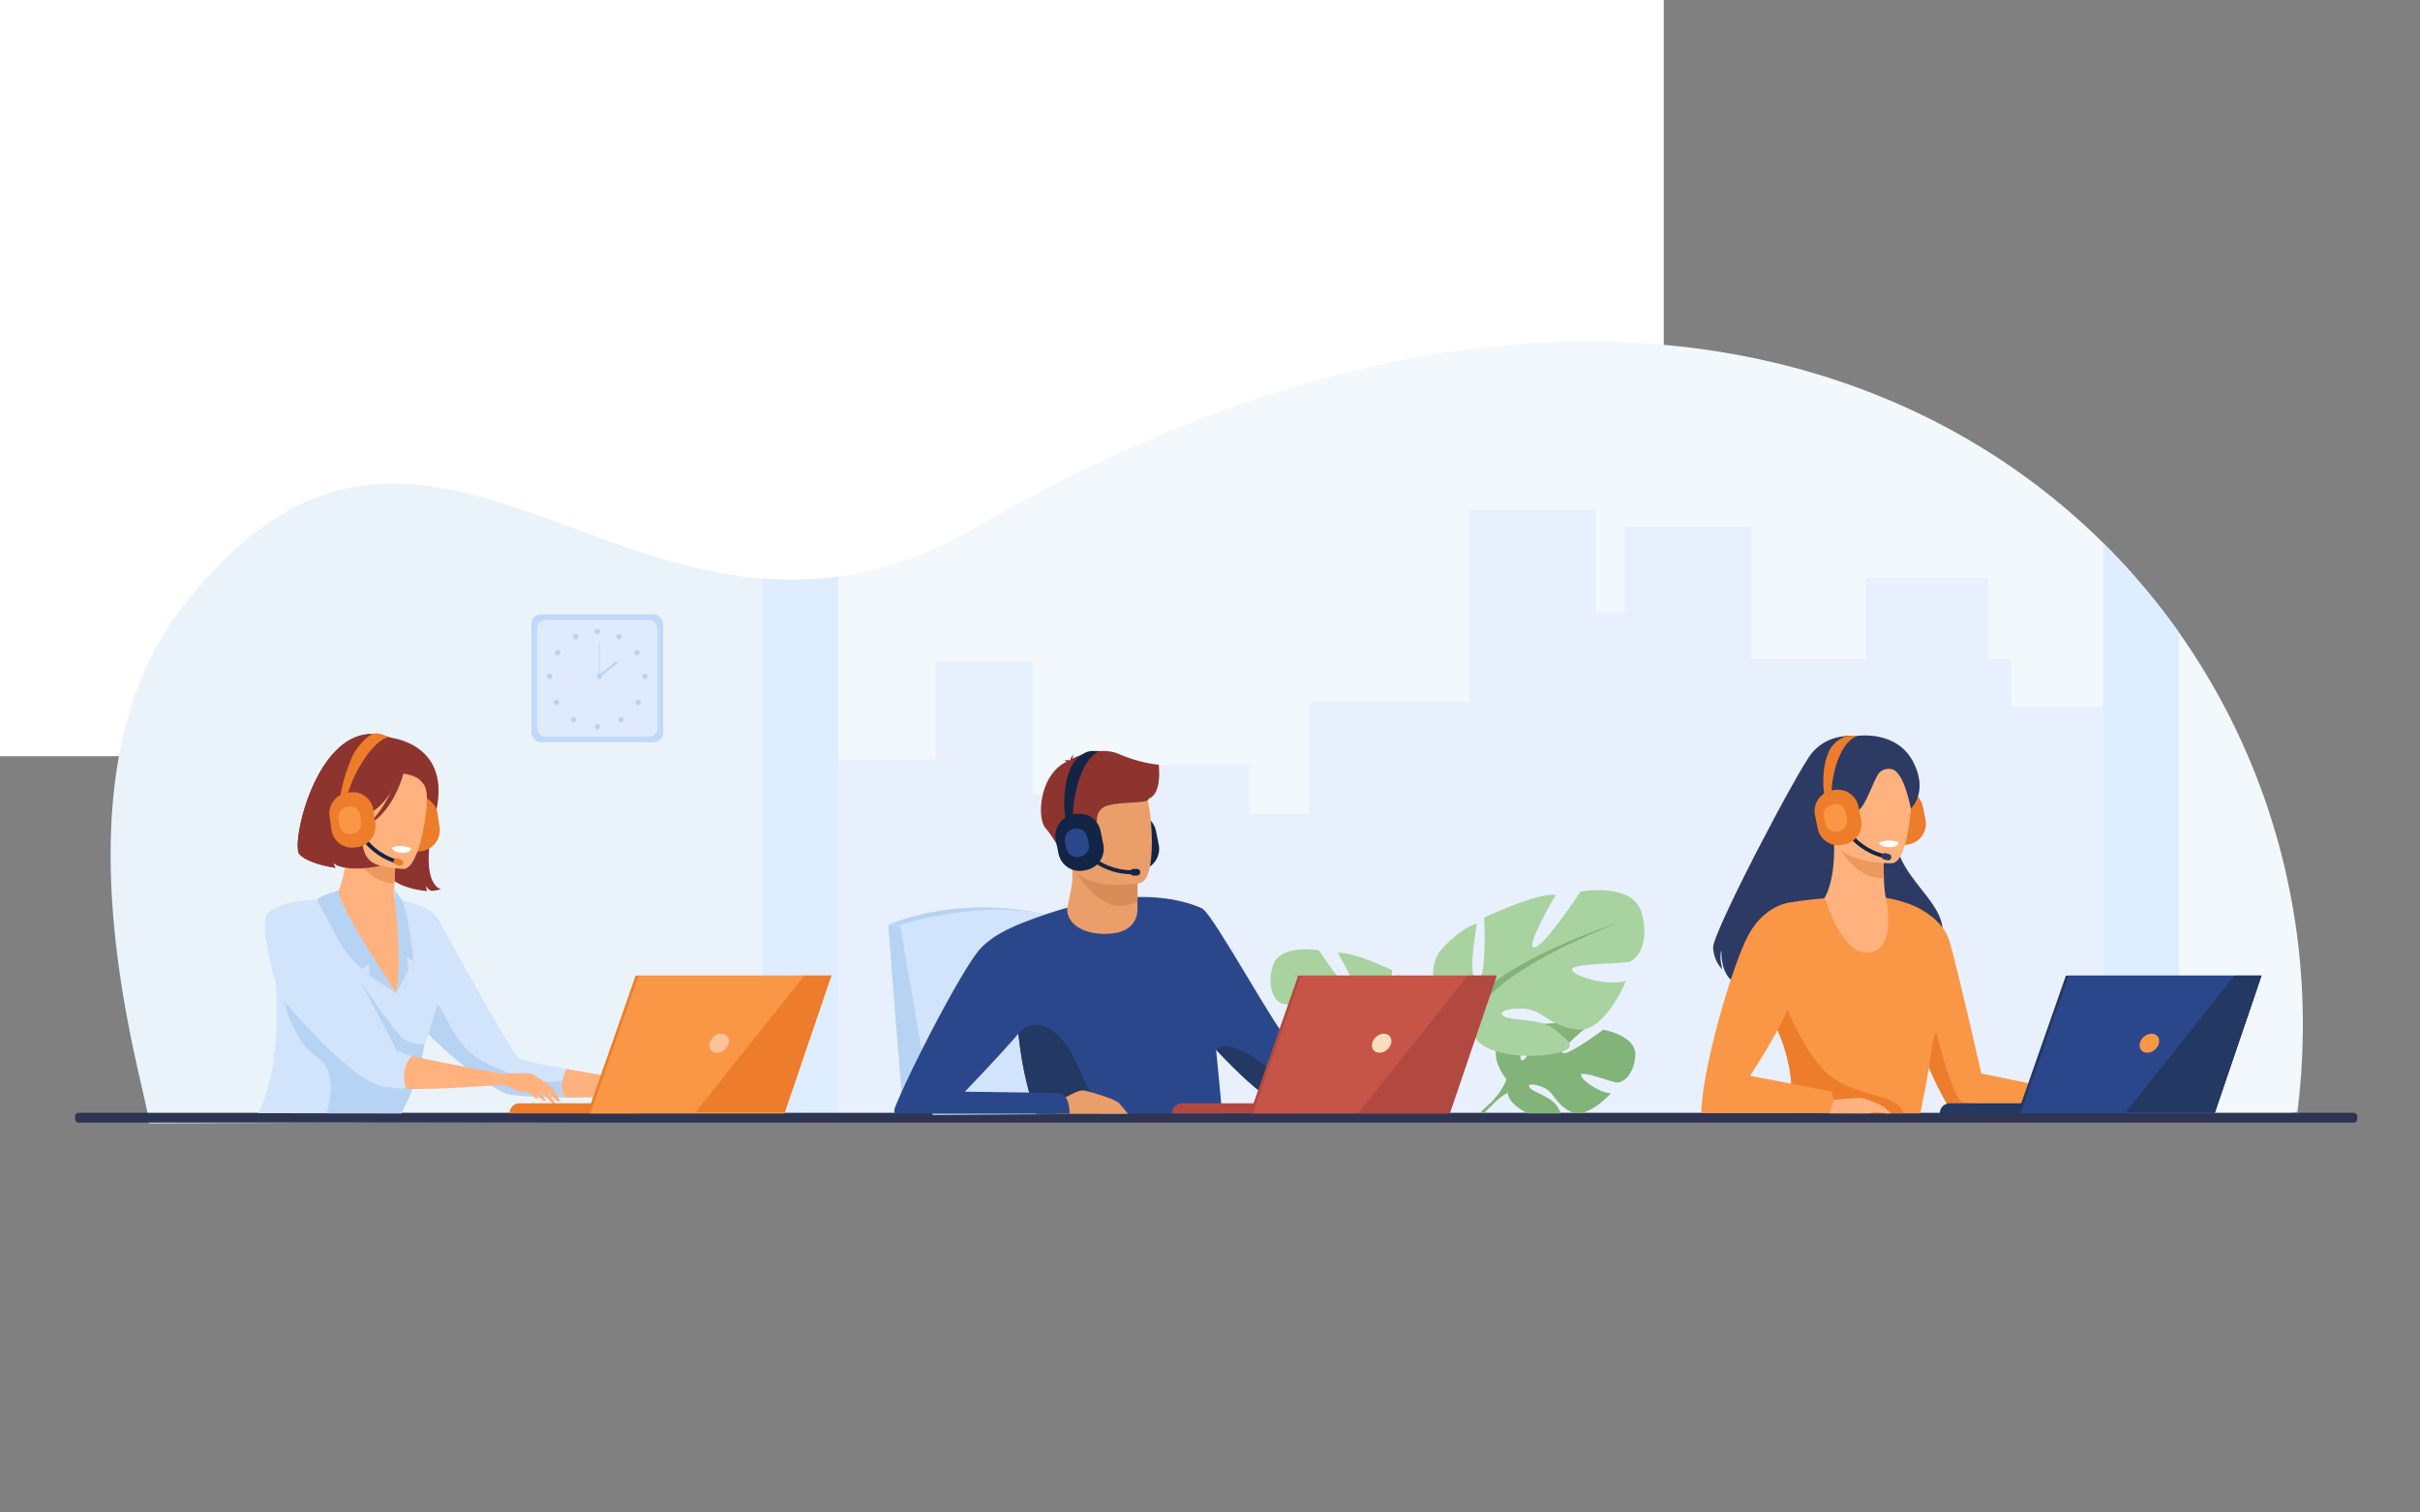 <svg id="b1abb492-defa-4f9b-9107-f8774d10efaf" data-name="Слой 1" xmlns="http://www.w3.org/2000/svg" viewBox="0 0 3200 2000"><rect x="0" y="0" width="3200" height="2000" fill="#808080" stroke="none"/><defs><style>.b3f5b01f-42aa-4c16-a616-2d14245d1fb9{fill:#fff;}.a9857bfc-8452-4ce8-a05a-f2ac4b7d12ee,.f1382d9d-f664-429c-a2a9-52667e32d6dc{fill:#ebf3fa;}.af706728-105e-47f9-899b-8921ab310649{fill:#f3f8fc;}.a9857bfc-8452-4ce8-a05a-f2ac4b7d12ee{opacity:0.6;}.b11ef1da-6ecb-4791-a0e1-f2d1b4623675{fill:#e8f0fd;}.a3cfb1bb-7503-4d0d-964a-d9a265e43bc5{fill:#c0d8fb;}.b54d67f2-9875-43f8-ae29-d664f283d211{fill:#dfebfd;}.f201788b-e6f0-4598-aaf4-c589b25a34e5{fill:#b7d3f3;}.ec92b40c-528f-4414-abe2-f0b16079b756{fill:#deedff;}.f015a682-0e5f-454a-ab2b-e407296d51e6{fill:#2e3552;}.a03565b9-231c-49c7-887a-1158455e6e21{fill:#122544;}.bf0c70bc-a246-414c-90a4-6d7028aac779{fill:#d2e3fc;}.be427af4-f7d1-4d7d-bf31-08e19fc37b08{fill:#82b378;}.aaee1813-8948-4eaa-acd7-85a1292ef96f{fill:#a8d29f;}.e65023aa-1b7e-4ab2-a8b5-0c80f9f2ba2f{fill:#2b478b;}.f10b0756-53eb-4d2d-94c1-676e407f2134{fill:#ea9e6a;}.b81bbd35-7c72-40bf-9cc8-3365c882aa7b{fill:#d88d59;}.b9614d88-1989-4b21-9b9f-f4bd8a8bd680{fill:#8e342e;}.b34f73dd-693c-4fb9-ba78-1c55acb06ec0{fill:#233862;}.ec783063-2cac-40b3-9a6b-d43d93b2c56c{fill:#b24940;}.a3412bd8-9a5a-4f63-a170-a97a47bc59bf{fill:#c65447;}.aa1f5677-d563-437e-b651-51282664c6d1{fill:#f9ddbf;}.a7981aa9-7768-46c9-8703-fcac136d665c{fill:#ed7d2b;}.bf5b0666-de81-4ef3-97f2-3e6105c40546{fill:#ffb27d;}.b6e85940-ec2b-4fdf-9991-ed19e9668573{fill:#ed985f;}.a8cdf11f-5aed-4a2e-bdef-89f813181744{fill:#f99746;}.af2f9888-f9cd-47e0-8b74-826a9fc0d1c6{fill:#ffc397;}.f3ae94e7-ebd9-4789-b83d-ef521a58a3ac{fill:#2c3a64;}</style></defs><rect class="b3f5b01f-42aa-4c16-a616-2d14245d1fb9" width="2200" height="1000"/><path class="f1382d9d-f664-429c-a2a9-52667e32d6dc" d="M1058.4,766.41v716.08l-861.48,3c2.16-31.31-139.64-444.16,42.12-680C497,470.69,717.39,741.46,1008.35,765A476.22,476.22,0,0,0,1058.4,766.41Z"/><path class="af706728-105e-47f9-899b-8921ab310649" d="M3037.85,1468.64c-1.15,8.94-94.48-1.44-95.78,7.36l-582.35,2H1058.4V766.41a460.22,460.22,0,0,0,50.06-4c57.12-7.79,117-27.4,180.46-64.33,656.93-381,1191.82-277.55,1492.16,19.9a895,895,0,0,1,100.11,118.29C3008.86,1017,3066.56,1242.16,3037.85,1468.64Z"/><path class="a9857bfc-8452-4ce8-a05a-f2ac4b7d12ee" d="M3045.07,1356a899,899,0,0,1-7.22,117.71c-1.15,8.94-94.48-1.44-95.78,7.36l-582.35,2H1058.4v-.57L2359.72,1478l582.35-2c1.3-8.8,94.63,1.58,95.78-7.36A898.67,898.67,0,0,0,3045.07,1356Z"/><polygon class="b11ef1da-6ecb-4791-a0e1-f2d1b4623675" points="2788.97 933.84 2788.97 1478.03 1108.46 1478.03 1108.46 1004.48 1237.28 1004.48 1237.28 875.24 1366.1 875.24 1366.1 1049.84 1470.39 1049.84 1470.39 1010.83 1652.05 1010.83 1652.05 1076.78 1731.12 1076.78 1731.12 928.66 1942.75 928.66 1942.75 674.64 2110.1 674.64 2110.1 810.12 2148.26 810.12 2148.26 696.63 2315.61 696.63 2315.61 871.45 2467.28 871.45 2467.28 764.17 2629.49 764.17 2629.49 871.45 2659.73 871.45 2659.73 933.84 2788.97 933.84"/><rect class="a3cfb1bb-7503-4d0d-964a-d9a265e43bc5" x="702.62" y="812.34" width="174.38" height="169.18" rx="12.47"/><rect class="b54d67f2-9875-43f8-ae29-d664f283d211" x="710.18" y="819.67" width="159.27" height="154.52" rx="11.39"/><circle class="f201788b-e6f0-4598-aaf4-c589b25a34e5" cx="789.81" cy="835.11" r="3.61"/><path class="f201788b-e6f0-4598-aaf4-c589b25a34e5" d="M815.35,840.21a3.61,3.61,0,1,1,1.4,4.92A3.61,3.61,0,0,1,815.35,840.21Z"/><path class="f201788b-e6f0-4598-aaf4-c589b25a34e5" d="M840.32,860.05a3.61,3.61,0,1,1-1.08,5A3.61,3.61,0,0,1,840.32,860.05Z"/><circle class="f201788b-e6f0-4598-aaf4-c589b25a34e5" cx="852.69" cy="894.37" r="3.61" transform="translate(-298.97 1342.32) rotate(-67.62)"/><path class="f201788b-e6f0-4598-aaf4-c589b25a34e5" d="M846.37,926.4a3.61,3.61,0,1,1-5.1,0A3.6,3.6,0,0,1,846.37,926.4Z"/><circle class="f201788b-e6f0-4598-aaf4-c589b25a34e5" cx="821.14" cy="951.69" r="3.61"/><circle class="f201788b-e6f0-4598-aaf4-c589b25a34e5" cx="789.81" cy="960.86" r="3.61"/><path class="f201788b-e6f0-4598-aaf4-c589b25a34e5" d="M764.16,840.21a3.61,3.61,0,1,0-1.4,4.92A3.61,3.61,0,0,0,764.16,840.21Z"/><path class="f201788b-e6f0-4598-aaf4-c589b25a34e5" d="M739.19,860.05a3.61,3.61,0,1,0,1.08,5A3.61,3.61,0,0,0,739.19,860.05Z"/><circle class="f201788b-e6f0-4598-aaf4-c589b25a34e5" cx="726.82" cy="894.37" r="3.61"/><path class="f201788b-e6f0-4598-aaf4-c589b25a34e5" d="M733.14,926.4a3.61,3.61,0,1,0,5.11,0A3.6,3.6,0,0,0,733.14,926.4Z"/><circle class="f201788b-e6f0-4598-aaf4-c589b25a34e5" cx="758.37" cy="951.69" r="3.61"/><circle class="f201788b-e6f0-4598-aaf4-c589b25a34e5" cx="792.45" cy="894.37" r="3.61"/><rect class="f201788b-e6f0-4598-aaf4-c589b25a34e5" x="791.96" y="849.25" width="0.99" height="45.13"/><rect class="f201788b-e6f0-4598-aaf4-c589b25a34e5" x="788.75" y="883.44" width="30.41" height="2.96" transform="translate(-374.86 685.38) rotate(-38.14)"/><path class="ec92b40c-528f-4414-abe2-f0b16079b756" d="M1108.46,762.37v711.91H1008.33V764.93A457.59,457.59,0,0,0,1108.46,762.37Z"/><path class="ec92b40c-528f-4414-abe2-f0b16079b756" d="M2881.2,836.24v638H2781.07V717.94A885.68,885.68,0,0,1,2881.2,836.24Z"/><rect class="f015a682-0e5f-454a-ab2b-e407296d51e6" x="99.31" y="1471.53" width="3017.69" height="12.97" rx="4.35"/><polygon class="f201788b-e6f0-4598-aaf4-c589b25a34e5" points="1190.56 1222.99 1174.5 1222.99 1194.17 1471.9 1233.23 1471.9 1190.56 1222.99"/><path class="a03565b9-231c-49c7-887a-1158455e6e21" d="M1509.94,1150.36l-3.44.7a28.57,28.57,0,0,1-33.56-22.27l-3.64-18a28.57,28.57,0,0,1,22.27-33.56l3.45-.69a28.56,28.56,0,0,1,33.55,22.27l3.64,18A28.55,28.55,0,0,1,1509.94,1150.36Z"/><path class="f201788b-e6f0-4598-aaf4-c589b25a34e5" d="M1174.5,1223s87.71-41.17,207.87-13.78L1190.56,1223Z"/><path class="bf0c70bc-a246-414c-90a4-6d7028aac779" d="M1233.23,1474.28,1190.56,1223s134.38-45.12,238.64,0l62,249.7Z"/><path class="be427af4-f7d1-4d7d-bf31-08e19fc37b08" d="M2162.33,1396.47c-2.39,27.26-17.78,35.68-24.55,35s-46.36-15.83-47.22-10.29,23,23.67,39.65,24.52c0,0-31.51,34.75-52.44,24.72s-22.73-25.93-35.79-31.89-24.19-5.94-18.8.14,29,12,36.47,25.19c1.77,3.12,3.49,6,4.8,8.53l-44.09-.09c-14-6.94-25.76-16.53-26.64-26.85-.06-.79-.13-1.55-.18-2.27l-1.36-15.89s-22.64-26.41-10.87-48.32a33.39,33.39,0,0,1,9-10.41s21.1-12.78,38.31-11.73c0,0-13.34,22.35-17.09,35.64-1.33,4.69-1.46,8.24.59,9.3,2.25,1.16,5.16-2.21,8.17-7.62,7.54-13.54,15.71-39.89,15.71-39.89s12.69-1.23,27.13-1.42c6.48-.08,13.31,0,19.5.59,6.84.6,12.9,1.71,16.84,3.6l-2.31,1.92c-2.15,1.8-5.6,4.73-9.44,8.12-11.39,10.07-26.18,24.28-20.65,25.55,4.47,1,18.53-7.31,31-15.6,11.64-7.71,21.94-15.37,21.94-15.37S2164.71,1369.21,2162.33,1396.47Z"/><path class="be427af4-f7d1-4d7d-bf31-08e19fc37b08" d="M2140.37,1397.21s-121.39-4.68-148.19,30c0,0-5.93,17.76-24.17,33.93l-2.85,7.75s21-22.18,28.56-23.52C1993.72,1445.4,1982,1402.39,2140.37,1397.21Z"/><path class="be427af4-f7d1-4d7d-bf31-08e19fc37b08" d="M1973.11,1461c-1,1.14-2.6,2.69-4.83,4.75l0,0a31,31,0,0,0-2.26,2.31,44.63,44.63,0,0,0-3.23,4.06h-5.68a67.92,67.92,0,0,1,10.94-11h0C1968.46,1460.89,1978.92,1454.57,1973.11,1461Z"/><path class="aaee1813-8948-4eaa-acd7-85a1292ef96f" d="M1859.67,1382.07s49-27.42,26.12-64.64c0,0-18.29-22.86-37.88-28.73,0,0,10.45,55.5,0,56.81s-7.18-62.69-7.18-62.69S1789.14,1258,1768.9,1260c0,0,32,54.19,21.55,52.89s-46.36-56.16-46.36-56.16-52.89-9.79-61.38,21.55,5.22,47,13.06,49,58.11,1.31,56.81,7.84-35.26,17-54.2,11.1c0,0,20.9,51.58,48.32,49s35.92-19.59,52.89-20.89,29.39,3.26,20.9,7.83-37.22,1.5-50.93,13.16-24.82,18.84.65,24.06,71.17,2,80.31-17.63Z"/><path class="be427af4-f7d1-4d7d-bf31-08e19fc37b08" d="M1706.87,1288s137.13,44.41,152.8,94c0,0-.66,22.2,13.06,47.67v9.8s-14.37-33.31-22.21-37.88C1850.52,1401.66,1881.21,1358.57,1706.87,1288Z"/><path class="be427af4-f7d1-4d7d-bf31-08e19fc37b08" d="M1885.43,1472h-7.84c-.24-11.34-1.55-24.06-5.42-33.75h0c-.49-1.22-1-2.38-1.58-3.49v0c-1.63-3.18-2.73-5.53-3.42-7.23h0c-4-9.83,5.58,2.24,5.58,2.24A92,92,0,0,1,1885.43,1472Z"/><path class="aaee1813-8948-4eaa-acd7-85a1292ef96f" d="M1937.58,1344.25S1873,1308.1,1903.15,1259c0,0,24.1-30.13,49.92-37.88,0,0-13.77,73.17,0,74.89s9.47-82.63,9.47-82.63,68-32.71,94.68-30.13c0,0-42.17,71.44-28.4,69.72s61.11-74,61.11-74,69.72-12.91,80.91,28.4-6.88,62-17.21,64.56-76.61,1.72-74.89,10.33,46.48,22.38,71.44,14.63c0,0-27.54,68-63.69,64.55s-47.34-25.82-69.72-27.54-38.74,4.3-27.55,10.33,49.07,2,67.14,17.34,32.71,24.84-.86,31.72-93.82,2.58-105.87-23.24Z"/><path class="be427af4-f7d1-4d7d-bf31-08e19fc37b08" d="M2139,1220.3s-180.75,58.53-201.41,124c0,0,.86,29.27-17.22,62.83V1420s18.94-43.9,29.27-49.93C1949.63,1370.07,1909.17,1313.26,2139,1220.3Z"/><path class="be427af4-f7d1-4d7d-bf31-08e19fc37b08" d="M1927.71,1404.11v0c-.91,2.24-2.36,5.35-4.51,9.55l0,0q-1.11,2.19-2.06,4.59h0c-6.19,15.5-7.41,36.91-7.18,53.77l-10.37,0c-1.24-37.57,16.81-65,16.81-65h0C1920.64,1406.74,1932.93,1391.33,1927.71,1404.11Z"/><path class="e65023aa-1b7e-4ab2-a8b5-0c80f9f2ba2f" d="M1616.18,1472.69H1370.64a261.54,261.54,0,0,1-9.6-28c-7-24.49-11.54-51.47-14.42-77.9l-.12-1c-5-45.84-5-89.93-4.31-116.42.39-15.33,1-24.77,1-25.23h0l1.57-.64c13-5.47,25.51-10.18,37.48-14.25a.26.26,0,0,0,.1,0q15.09-5.14,29.07-8.94a425.91,425.91,0,0,1,45.72-10,336.16,336.16,0,0,1,45.13-4.16l1.81,0q5.34-.09,10.33,0c33.62.72,56,7.41,67.29,11.87,1.58.62,2.93,1.2,4,1.72l.45.19c1.28.57,2.27,1,3,1.4a.81.81,0,0,1,.27.15c.34.17.66.35,1,.54l17.7,186.08Z"/><path class="e65023aa-1b7e-4ab2-a8b5-0c80f9f2ba2f" d="M1860.86,1432.47c-24.6,11.42-170.93,21-185,17-7.21-2.08-37.38-28.65-67.73-61.34l0,0c-28.72-30.92-57.67-67.32-67.44-93.51-20.09-53.81-2.82-101.6-2.82-101.6s37.34-.16,52.56,9,102.25,169.49,113.88,173.72,149.49,12.13,165.27,19.62C1869.57,1395.33,1885.44,1421.05,1860.86,1432.47Z"/><path class="f10b0756-53eb-4d2d-94c1-676e407f2134" d="M1504.07,1192.6l0,9.07s2.51,28.33-32.38,32.52-61.34-11-60.43-32.82c3.12-16.94,6.55-28.57,6.76-42.58a98.43,98.43,0,0,0-1.27-17l67.62-1.45,19.92,3.22Z"/><path class="b81bbd35-7c72-40bf-9cc8-3365c882aa7b" d="M1504.26,1143.59l-.19,49a56.93,56.93,0,0,1-24.36,5.42c-31.07,0-62-50-63-56.2Z"/><path class="f10b0756-53eb-4d2d-94c1-676e407f2134" d="M1508.24,1167.4s-86.57,17.63-96.72-36.45-28.15-88.23,26.69-101.77,69.49,5.07,77.27,22.3S1530.5,1161.42,1508.24,1167.4Z"/><path class="b9614d88-1989-4b21-9b9f-f4bd8a8bd680" d="M1532.25,1011.26s-24.15-1.82-52.65-14.16c-23.14-10-52.28,1.1-61.74,6.11a14,14,0,0,1,2.3-5.71s-4.25,3-4.87,7.24c-.44.32-.63.55-.52.62s-4.82-.87-7.91.52c0,0,2.16-.31,2.94,1.08a1.18,1.18,0,0,0,.35.39c-36,17.48-39.28,74.47-27.66,87.64,14,15.85,30.79,51.55,30.79,51.55s6.09-8.45,3.53-22.41,9.5-14,24.72-20.34,2.5-24.12,15.81-34.93,62.19-4.54,61.54-12.79C1537,1049.43,1532.25,1013.12,1532.25,1011.26Z"/><path class="b34f73dd-693c-4fb9-ba78-1c55acb06ec0" d="M1370.64,1472.69a261.54,261.54,0,0,1-9.6-28c-7-24.49-11.54-51.47-14.42-77.9l-.12-1c.19.09.5.6.7.35,9.56-11.61,35.66-24.32,67.26,21.95,6.31,9.21,34,73.81,38.37,84.6Z"/><path class="f10b0756-53eb-4d2d-94c1-676e407f2134" d="M1396.3,1472.69c-.71-4.17.07-9.43,3.33-16,0,0,4-2.63,9.43-5.69,8-4.52,19-10,24-9.12.89.17,2.09.43,3.52.77,11.78,2.83,39.25,11.29,43.4,16.25,3.42,4.07,8.08,9.26,11.29,13.77Z"/><path class="e65023aa-1b7e-4ab2-a8b5-0c80f9f2ba2f" d="M1414.46,1472.69H1183.11a14,14,0,0,1,.17-7.78c6.9-17.43,20.37-46.12,35.88-76.91,11.41-22.65,23.92-46.44,35.72-67.71,16.39-29.54,31.41-54.25,40.23-64.38,7-8,15.74-14.66,24.89-20.17a176.85,176.85,0,0,1,23.22-11.6h0l1.57-.64a204.64,204.64,0,0,1,28.88-9.39s.18,7.31.19,18.54c.05,32.61-1.2,98.33-11.61,114.36-2.9,4.47-8.3,11.22-15,19.14l-.58.67c-3.66,4.29-7.71,8.9-12,13.64-24.15,27-54.73,58.82-58.45,62.68-.27.26-.39.4-.39.4h.45l64.87.9,19.9.28,41.25.56a15.68,15.68,0,0,1,6.77,5.75C1413.05,1456.86,1414.28,1465.36,1414.46,1472.69Z"/><path class="b34f73dd-693c-4fb9-ba78-1c55acb06ec0" d="M1860.86,1432.47c-24.6,11.42-170.93,21-185,17-7.21-2.08-37.38-28.65-67.73-61.34,1.5.2,15.38-22.94,78.67,32.42,0,0,16.57,7.38,61.67,3.25S1851.52,1418.11,1860.86,1432.47Z"/><path class="ec783063-2cac-40b3-9a6b-d43d93b2c56c" d="M1717.11,1472.25H1549.83a13.33,13.33,0,0,1,13.34-13.33h153.94Z"/><polygon class="ec783063-2cac-40b3-9a6b-d43d93b2c56c" points="1716.63 1290.07 1975.25 1290.07 1913.22 1472.25 1652.92 1472.25 1716.63 1290.07"/><polygon class="a3412bd8-9a5a-4f63-a170-a97a47bc59bf" points="1979.06 1290.07 1917.03 1472.25 1656.73 1472.25 1720.44 1290.07 1979.06 1290.07"/><path class="aa1f5677-d563-437e-b651-51282664c6d1" d="M1839.63,1379.48c-1.61,7-8.55,12.6-15.51,12.6s-11.31-5.64-9.7-12.6,8.55-12.61,15.51-12.61S1841.24,1372.51,1839.63,1379.48Z"/><polygon class="ec783063-2cac-40b3-9a6b-d43d93b2c56c" points="1979.06 1290.07 1917.03 1472.25 1795.94 1472.25 1940.98 1290.07 1979.06 1290.07"/><path class="a03565b9-231c-49c7-887a-1158455e6e21" d="M1436.68,1150.36l-3.44.7a28.57,28.57,0,0,1-33.56-22.27l-3.64-18a28.57,28.57,0,0,1,22.27-33.56l3.45-.69a28.56,28.56,0,0,1,33.55,22.27l3.64,18A28.55,28.55,0,0,1,1436.68,1150.36Z"/><path class="a03565b9-231c-49c7-887a-1158455e6e21" d="M1409.85,1085.46c-2.3-4.17-5.69-37.71,3.53-64.41,4.45-12.91,11.66-20.27,20.7-25.24a22.21,22.21,0,0,1,10.66-2.75l9.09.15c-29.92,12.66-36.86,80.43-34.53,87.66a2.27,2.27,0,0,0-.23-.51Z"/><path class="a03565b9-231c-49c7-887a-1158455e6e21" d="M1497.16,1156c-50.28,0-75.16-39.74-75.41-40.14l4.5-2.75-2.25,1.38,2.24-1.38c.24.38,23.67,37.62,70.93,37.62h.95l.05,5.27Z"/><path class="e65023aa-1b7e-4ab2-a8b5-0c80f9f2ba2f" d="M1428.57,1132.72l-1.71.35a14.24,14.24,0,0,1-16.72-11.1l-1.81-9a14.23,14.23,0,0,1,11.09-16.72l1.72-.34a14.23,14.23,0,0,1,16.72,11.09l1.81,9A14.23,14.23,0,0,1,1428.57,1132.72Z"/><path class="a03565b9-231c-49c7-887a-1158455e6e21" d="M1503.41,1157.76h-4.74a4.41,4.41,0,0,1-4.39-4.39h0a4.4,4.4,0,0,1,4.39-4.39h4.74a4.4,4.4,0,0,1,4.39,4.39h0A4.4,4.4,0,0,1,1503.41,1157.76Z"/><path class="b9614d88-1989-4b21-9b9f-f4bd8a8bd680" d="M497.5,1079.07s-42.19,21.57-11.45,67.9c0,0-36.24,4.19-45.36-6.23a29.29,29.29,0,0,0,3,6.78s-35.12-4.6-47.7-17.91,26.65-190.33,120.18-154.1c0,0,83.15,7.58,59.55,101.31s7.41,98.93,7.41,98.93-9.34,2.8-13.5,2.1c0,0-5.7-3.34-6.33-6.9,0,0,.31,5.48,1.59,7.43,0,0-34-2.45-48.59-17.89S489.44,1097.87,497.5,1079.07Z"/><path class="a7981aa9-7768-46c9-8703-fcac136d665c" d="M557.71,1125.38l-3.37.47a27.69,27.69,0,0,1-31.14-23.55l-2.45-17.66a27.69,27.69,0,0,1,23.55-31.14l3.38-.47a27.7,27.7,0,0,1,31.14,23.56l2.45,17.65A27.7,27.7,0,0,1,557.71,1125.38Z"/><path class="bf5b0666-de81-4ef3-97f2-3e6105c40546" d="M567.35,1266.9c-12.59,9.72-20.55,44.8-40.85,50.59-76.08,21.72-116.92-68.63-130.28-112.73a66.24,66.24,0,0,1,25.67-9.34c5.53-1,11.36-1.68,16.2-2.17,8.31-7.06,19.81-34.82,20.51-77l3.67.79,61.52,13.51s-1.79,19.43-2.22,37.73c-.33,14.32-.79,17.74.31,19.45,4.79.78,10.43,13,10.43,13s0,0,0,0A392.24,392.24,0,0,1,567.35,1266.9Z"/><path class="b6e85940-ec2b-4fdf-9991-ed19e9668573" d="M523.8,1130.52s-1.81,19.41-2.23,37.73c-34.55-1.69-52.17-33.61-59.3-51.24Z"/><path class="bf0c70bc-a246-414c-90a4-6d7028aac779" d="M836.72,1449.59s-36.18,1.33-75.47,1.47c-4.64,0-9.35,0-14,0-32-.14-63.45-1.26-76.82-4.71-13.07-3.36-63.36-37.45-103.6-78.73v0c-3.12,7.44-5.48,13.12-5.54,13.57a208.93,208.93,0,0,1-5.55,27.48,333,333,0,0,1-24.85,63.56l-21.54,0-168.23-.25s31.78-48.94,23.24-174.33c-.22-3.17,29.29-104.34,29.29-104.34s22.93-4,49.42-6.15c2.5,2.28,7.65,68.84,40.79,72.69,5.39.62,40,53.44,40,53.44l10.48-54-12.39-71.59c15.9,4.65,24.62,6.33,37.84,11.61A41.76,41.76,0,0,1,580.81,1218c23.16,42.31,98.31,178.79,106,182,7.18,3,34.25,8.39,62.89,13.62h0c38.32,7,79.46,13.64,79.46,13.64Z"/><path class="bf0c70bc-a246-414c-90a4-6d7028aac779" d="M542.86,1472.21l-12,0,0,0Z"/><path class="bf5b0666-de81-4ef3-97f2-3e6105c40546" d="M534.05,1149s-81.81-1.6-80-52.53-7.57-85.44,44.74-86.57,61.77,18.66,65.31,35.8S555.38,1148.12,534.05,1149Z"/><path class="f201788b-e6f0-4598-aaf4-c589b25a34e5" d="M761.25,1451.06c-4.64,0-9.35,0-14,0-32-.14-63.45-1.26-76.82-4.71-13.07-3.36-63.36-37.45-103.6-78.73v0s8.48-32.49,12.14-37.93,18.1,47.42,51.83,68.93,86.51,36.58,112.14,30.48C760.17,1425,761.94,1440.49,761.25,1451.06Z"/><path class="b3f5b01f-42aa-4c16-a616-2d14245d1fb9" d="M518,1120.67s.52,6.09,13.94,7.06c0,0,11.26.81,11.73-5.75C543.65,1122,533.4,1115.82,518,1120.67Z"/><path class="a03565b9-231c-49c7-887a-1158455e6e21" d="M522.41,1141.26c-46.48-14.68-57.88-58.68-58-59.13l4.95-1.23-2.47.62,2.47-.62c.11.42,10.9,41.69,54.58,55.49l.88.28-1.48,4.88Z"/><path class="a7981aa9-7768-46c9-8703-fcac136d665c" d="M527.68,1144.71l-4.39-1.39a4.26,4.26,0,0,1-2.77-5.34h0a4.26,4.26,0,0,1,5.34-2.77l4.38,1.38a4.27,4.27,0,0,1,2.78,5.34h0A4.28,4.28,0,0,1,527.68,1144.71Z"/><path class="b9614d88-1989-4b21-9b9f-f4bd8a8bd680" d="M538.7,1003.15s-21,62-52.37,72.57-41.83-1.94-41.83-1.94,23.15-21.26,25.81-55.67C470.31,1018.11,521.07,977.78,538.7,1003.15Z"/><path class="b9614d88-1989-4b21-9b9f-f4bd8a8bd680" d="M499.58,1021.41s42.66-2.39,55.4,9.76c9.2,8.75,9,13.33,9.69,25,0,0,18.66-28.77-.53-48.91C543.78,985.91,499.58,1021.41,499.58,1021.41Z"/><path class="b9614d88-1989-4b21-9b9f-f4bd8a8bd680" d="M536.88,1009.72s-10.68,59.36-49.73,80.92c0,0,37.82-38.71,38.49-77.44S536.88,1009.72,536.88,1009.72Z"/><path class="b9614d88-1989-4b21-9b9f-f4bd8a8bd680" d="M396,1129.61c12.58,13.31,47.69,17.92,47.69,17.92a29.57,29.57,0,0,1-3-6.79c18.05,14.63,62.37,4,62.37,4-35.36-7.8-23.91-58.82-11.88-61,7-38.48,20.9-86.38,27.41-107.9-1.56-.25-2.45-.33-2.45-.33C422.63,939.28,383.39,1116.31,396,1129.61Z"/><path class="a7981aa9-7768-46c9-8703-fcac136d665c" d="M472.77,1120.15l-3.38.47a27.7,27.7,0,0,1-31.14-23.56l-2.45-17.65a27.69,27.69,0,0,1,23.55-31.14l3.38-.47a27.69,27.69,0,0,1,31.14,23.55l2.45,17.66A27.69,27.69,0,0,1,472.77,1120.15Z"/><path class="a7981aa9-7768-46c9-8703-fcac136d665c" d="M450.67,1055.75c-2-3.77,5-33,15.39-55.69,5-11,17.63-25.64,26.65-29.42,3.26-1.37,7.58-.81,11.11,0,2.56.58,9.75,3.93,9.75,3.93-29.63,9.24-55.37,71.32-53.51,77.75a2.24,2.24,0,0,0-.19-.45Z"/><path class="a8cdf11f-5aed-4a2e-bdef-89f813181744" d="M466,1102.59l-1.68.23a13.79,13.79,0,0,1-15.51-11.73l-1.22-8.8a13.79,13.79,0,0,1,11.73-15.51l1.68-.24a13.8,13.8,0,0,1,15.52,11.74l1.22,8.8A13.79,13.79,0,0,1,466,1102.59Z"/><path class="bf5b0666-de81-4ef3-97f2-3e6105c40546" d="M664.48,1420.1s35.08-2,38.49-.18c5.54,3,24.38,15.12,27.34,18.65S741,1456.24,741,1456.24s-3.34.93-4.86-.43-13-13.52-13-13.52l11.76,17.86s-4.07-.18-5.68-2-12.6-13-12.6-13l-3.75-.73a40.21,40.21,0,0,1,5.89,5.82,36.62,36.62,0,0,1,3.43,5.74,27.16,27.16,0,0,1-4.39-1.06c-1.05-.5-10.9-9.13-10.9-9.13l5.22,7.13s-3.52-.17-4.67-1-8.83-7.85-10.2-7.83-11.15-.39-15.36-2.62-17.41-7.34-17.41-7.34Z"/><path class="f201788b-e6f0-4598-aaf4-c589b25a34e5" d="M447.87,1177.34s-23.46,6.84-28.81,12.23c0,0,24.52,62.69,59.88,92l9.46-6.71v15.25l35.4,23.16S446.05,1196.3,447.87,1177.34Z"/><path class="f201788b-e6f0-4598-aaf4-c589b25a34e5" d="M555.7,1408.64a333,333,0,0,1-24.85,63.56h12l-12,0H419.06s13,0,12.94-.08c-.31-1.14,18.9-53.2-12.94-74.54s-43.47-73.93-43.47-73.93l101.5-24.8s41.82,61,53.73,72.66c9.14,8.93,30.43,9.6,30.43,9.6Z"/><path class="f201788b-e6f0-4598-aaf4-c589b25a34e5" d="M521.88,1187.69s10.8,85.3,1.92,125.54c0,0,14.49-26.62,16.52-31.5l-2.44-14.63,9.35,3.25s-8.25-68-15.71-79.93-10.21-13.08-10.21-13.08Z"/><path class="bf5b0666-de81-4ef3-97f2-3e6105c40546" d="M836.72,1449.59s-45.26,1.68-89.5,1.47c-11-17,2.46-37.42,2.46-37.42h0c38.32,7,79.46,13.64,79.46,13.64Z"/><path class="a7981aa9-7768-46c9-8703-fcac136d665c" d="M841,1472.25H673.73a13.33,13.33,0,0,1,13.34-13.33H841Z"/><polygon class="a7981aa9-7768-46c9-8703-fcac136d665c" points="1099.15 1290.07 1037.12 1472.25 776.82 1472.25 840.53 1290.07 1099.15 1290.07"/><polygon class="a8cdf11f-5aed-4a2e-bdef-89f813181744" points="1099.15 1290.07 1037.69 1470.57 1037.12 1472.25 780.62 1472.25 844.34 1290.07 1099.15 1290.07"/><path class="af2f9888-f9cd-47e0-8b74-826a9fc0d1c6" d="M963.53,1379.48c-1.61,7-8.55,12.6-15.51,12.6s-11.31-5.64-9.7-12.6,8.55-12.61,15.52-12.61S965.14,1372.51,963.53,1379.48Z"/><polygon class="a7981aa9-7768-46c9-8703-fcac136d665c" points="1099.15 1290.07 1037.69 1470.57 919.84 1470.57 1063.54 1290.07 1099.15 1290.07"/><path class="bf5b0666-de81-4ef3-97f2-3e6105c40546" d="M664.52,1434.27s-86.11,7.52-133.7,5.4v-46.76c31.18,8.61,133.66,27.19,133.66,27.19Z"/><path class="bf0c70bc-a246-414c-90a4-6d7028aac779" d="M419.06,1189.57s-49.25,1.12-64.49,17.58,15.12,109.5,15.12,109.5,91.8,112.42,137.72,120.35c0,0,20.06,2.74,29.43,2.89,0,0-9.18-26.74,7.9-43.52,0,0-19.66-5.5-20.48-7.94S419.06,1189.57,419.06,1189.57Z"/><path class="f3ae94e7-ebd9-4789-b83d-ef521a58a3ac" d="M2477,977.69s-49.88-18.56-81,17.87c-17.87,20.89-132.12,238.7-130.76,257.77s12.26,28.6,12.26,28.6-4.76-16.68-1.19-25.37c0,0-2.3,29.37,15.84,41.88,9.44,6.52,244.64-6.24,265.08-34.73,44.44-61.93-52.61-94-50.23-160.89C2508.36,1064,2546.47,981.6,2477,977.69Z"/><path class="a7981aa9-7768-46c9-8703-fcac136d665c" d="M2524.54,1116.42l-3.34.67a27.69,27.69,0,0,1-32.53-21.59l-3.53-17.47a27.69,27.69,0,0,1,21.59-32.53l3.34-.68a27.69,27.69,0,0,1,32.53,21.6l3.53,17.47A27.69,27.69,0,0,1,2524.54,1116.42Z"/><path class="a8cdf11f-5aed-4a2e-bdef-89f813181744" d="M2737.94,1471.92H2581.89c-26.47-42-49.74-98.75-55.16-142.93-2.59-21-1.15-39.1,5.86-51.49,21.8-38.5-12.78-83.7-12.78-83.7s47.61,13.47,58.67,52.72c11.28,40,41.54,173,41.54,173l115.87,23.84C2741.34,1457,2737.94,1471.92,2737.94,1471.92Z"/><path class="a7981aa9-7768-46c9-8703-fcac136d665c" d="M2737.94,1471.92H2581.89c-26.47-42-49.74-98.75-55.16-142.93l23.15-7.09s29.28,133.68,46.31,135.73S2737.94,1471.92,2737.94,1471.92Z"/><path class="bf5b0666-de81-4ef3-97f2-3e6105c40546" d="M2542.86,1257.08c-12,10.47-27.41,19.74-47.31,26.76-74.6,26.36-111.27-35.07-127.32-78.27a66.37,66.37,0,0,1,25.05-10.9c5.46-1.28,11.24-2.37,16-3.16,7.86-7.56,17.63-36,15.74-78.15l3.71.56,62.24,9.7s-.6,19.5.09,37.79c.56,14.32,1.93,27.9,5,30.92,4.83.49,7.73.83,7.73.83l0,.06A390.78,390.78,0,0,1,2542.86,1257.08Z"/><path class="b6e85940-ec2b-4fdf-9991-ed19e9668573" d="M2491,1123.63s-.61,19.49.1,37.79c-34.59.44-54.14-30.33-62.34-47.49Z"/><path class="a8cdf11f-5aed-4a2e-bdef-89f813181744" d="M2572.52,1321.9c-.17,1.34-16.8,55.42-17,56.77-5.77,45.28-16.22,93.59-16.22,93.59l-22.85,0-150.8-.29s18.19-54.9-29.8-139.06q-2.37-4.14-4.94-8.37c-6.83-11.22,36.29-131.24,36.29-131.24s18.89-3.34,45.37-5.48c2.51,2.29,20.9,69.6,54.2,71.65,43.47,2.68,27-72.32,27-72.32,17.71,3.55,24.09,4.85,46.82,15.74C2540.6,1202.84,2573.44,1314.51,2572.52,1321.9Z"/><path class="bf5b0666-de81-4ef3-97f2-3e6105c40546" d="M2502.37,1141.46s-81.75,3.43-83.1-47.52-12.81-84.81,39.33-89.15,62.8,14.82,67.38,31.72S2523.61,1139.25,2502.37,1141.46Z"/><path class="b3f5b01f-42aa-4c16-a616-2d14245d1fb9" d="M2484.59,1114.15s.9,6.06,14.35,6.19c0,0,11.29.12,11.36-6.45C2510.3,1113.89,2499.68,1108.37,2484.59,1114.15Z"/><path class="a03565b9-231c-49c7-887a-1158455e6e21" d="M2490.28,1134.44c-47.3-11.8-61.38-55-61.52-55.45l4.87-1.53-2.43.76,2.43-.77c.13.41,13.44,40.94,57.89,52l.89.22-1.18,5Z"/><path class="f3ae94e7-ebd9-4789-b83d-ef521a58a3ac" d="M2495.75,1137.55l-4.46-1.11a4.27,4.27,0,0,1-3.1-5.16h0a4.27,4.27,0,0,1,5.16-3.1l4.46,1.11a4.28,4.28,0,0,1,3.1,5.16h0A4.27,4.27,0,0,1,2495.75,1137.55Z"/><path class="f3ae94e7-ebd9-4789-b83d-ef521a58a3ac" d="M2456.05,973.09s52.64-8.21,74.42,35.61c16.58,33.36,2.75,54.19-3.75,60.57,0,0-8.59-47.91-24.68-52,0,0-10.37-3.16-17.45,5.06s-17.3,44.89-29.05,50.5c0,0-36.47,9-38.26-3.72s-.79-52.35,8.4-58.73S2456.05,973.09,2456.05,973.09Z"/><path class="a7981aa9-7768-46c9-8703-fcac136d665c" d="M2439.43,1116.42l-3.34.67a27.69,27.69,0,0,1-32.53-21.59L2400,1078a27.69,27.69,0,0,1,21.59-32.53l3.34-.68a27.69,27.69,0,0,1,32.53,21.6l3.53,17.47A27.69,27.69,0,0,1,2439.43,1116.42Z"/><path class="a7981aa9-7768-46c9-8703-fcac136d665c" d="M2413.42,1053.49c-2.24-3.63-5.52-32.86,3.42-56.13a38.57,38.57,0,0,1,20.07-22,23.43,23.43,0,0,1,10.33-2.4l8.81.13c-29,11-35.73,70.1-33.47,76.4a2.22,2.22,0,0,0-.22-.44Z"/><path class="a8cdf11f-5aed-4a2e-bdef-89f813181744" d="M2431.57,1099.31l-1.66.34a13.81,13.81,0,0,1-16.21-10.76l-1.76-8.71A13.8,13.8,0,0,1,2422.7,1064l1.66-.33a13.79,13.79,0,0,1,16.21,10.76l1.76,8.7A13.79,13.79,0,0,1,2431.57,1099.31Z"/><path class="a7981aa9-7768-46c9-8703-fcac136d665c" d="M2365.67,1471.92s18.19-54.9-29.8-139.06l17.87-22.33s31.65,89.64,71.2,115.78,85.92,20.63,91.53,45.9Z"/><path class="a8cdf11f-5aed-4a2e-bdef-89f813181744" d="M2367.22,1193.25s-32.54,2.83-54.33,41.33-63.17,182.36-63.17,237.34h174.17s3.41-15-2-28.59l-107.78-20.8s64.87-96.33,65.55-137.88S2367.22,1193.25,2367.22,1193.25Z"/><path class="bf5b0666-de81-4ef3-97f2-3e6105c40546" d="M2424.94,1454.23s33.94-3.32,39.56-1.79,21.7,8.17,25.28,10.47,10.47,9,10.47,9-4.34.82-6.9.25-10.21-1.09-12.25-1.26-9.37,1.34-9.37,1.34h-52.61Z"/><path class="b34f73dd-693c-4fb9-ba78-1c55acb06ec0" d="M2732.26,1472.25H2565a13.33,13.33,0,0,1,13.34-13.33h153.94Z"/><polygon class="b34f73dd-693c-4fb9-ba78-1c55acb06ec0" points="2990.4 1290.07 2928.37 1472.25 2668.07 1472.25 2731.78 1290.07 2990.4 1290.07"/><polygon class="e65023aa-1b7e-4ab2-a8b5-0c80f9f2ba2f" points="2990.4 1290.07 2928.94 1470.57 2928.37 1472.25 2671.87 1472.25 2735.59 1290.07 2990.4 1290.07"/><path class="a8cdf11f-5aed-4a2e-bdef-89f813181744" d="M2854.78,1379.48c-1.61,7-8.56,12.6-15.52,12.6s-11.3-5.64-9.69-12.6,8.55-12.61,15.51-12.61S2856.38,1372.51,2854.78,1379.48Z"/><polygon class="b34f73dd-693c-4fb9-ba78-1c55acb06ec0" points="2990.4 1290.07 2928.94 1470.57 2811.09 1470.57 2954.79 1290.07 2990.4 1290.07"/></svg>